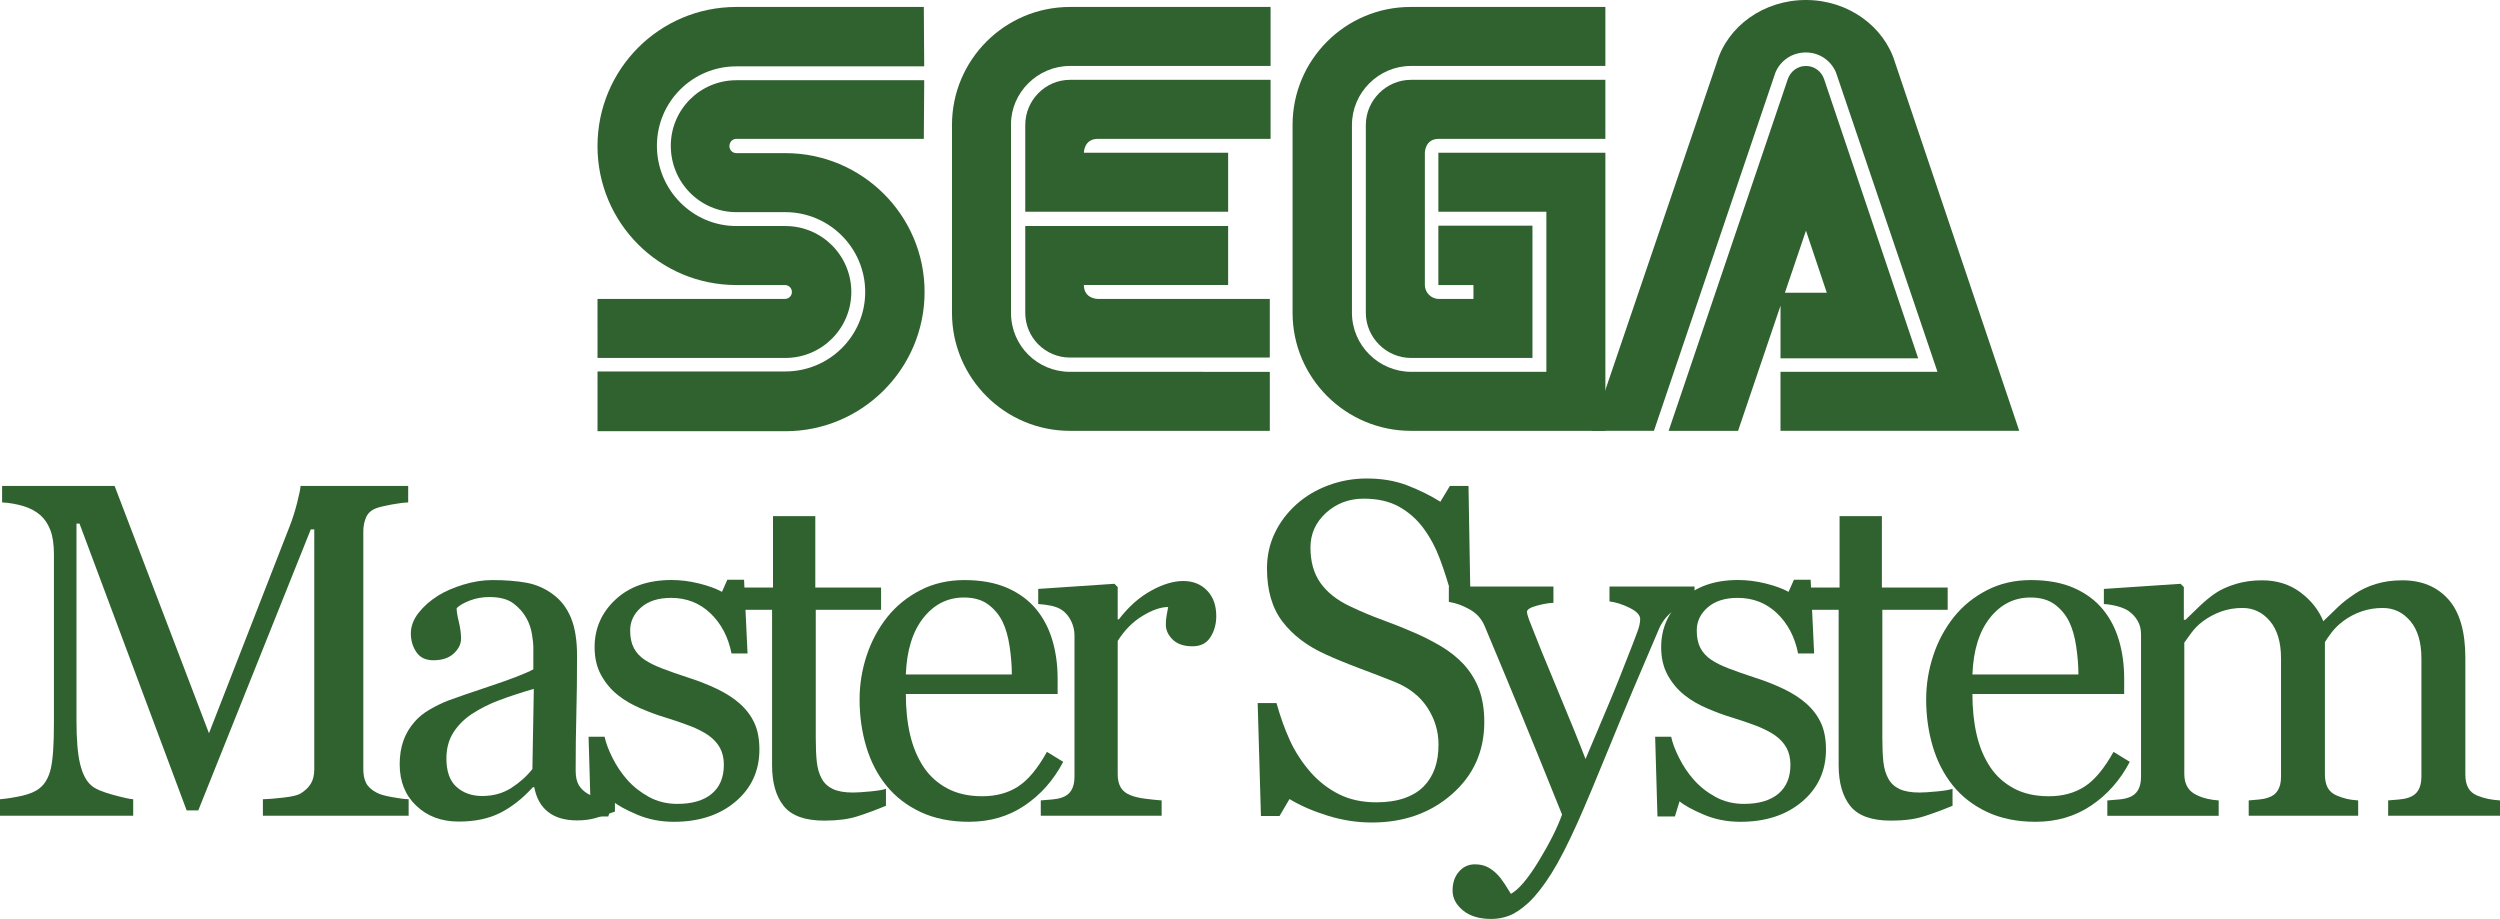 <?xml version="1.0" encoding="utf-8"?>
<svg viewBox="0 0 264 97" xmlns="http://www.w3.org/2000/svg">
  <path d="M 63.098 45.537 L 82.932 45.537 C 91.04 45.537 97.636 38.939 97.636 30.833 C 97.636 22.729 91.04 16.17 82.932 16.17 L 77.761 16.17 C 77.354 16.17 77.026 15.845 77.026 15.437 C 77.026 14.989 77.352 14.664 77.761 14.664 L 97.556 14.664 L 97.597 8.472 L 77.761 8.472 C 73.931 8.472 70.836 11.568 70.836 15.397 C 70.836 19.267 73.931 22.403 77.761 22.403 L 82.932 22.403 C 87.576 22.403 91.365 26.192 91.365 30.834 C 91.365 35.478 87.576 39.225 82.932 39.225 L 63.098 39.225 L 63.098 45.537 L 63.098 45.537 Z" id="path5" style="fill-opacity: 1; fill: rgb(48, 98, 48);"/>
  <path d="M 63.098 37.799 L 82.932 37.799 C 86.802 37.799 89.899 34.662 89.899 30.833 C 89.899 27.005 86.803 23.869 82.932 23.869 L 77.761 23.869 C 73.118 23.869 69.37 20.04 69.37 15.396 C 69.37 10.753 73.118 7.007 77.761 7.007 L 97.596 7.007 L 97.555 0.734 L 77.759 0.734 C 69.654 0.734 63.096 7.291 63.096 15.437 C 63.096 23.543 69.654 30.1 77.759 30.1 L 82.891 30.1 C 83.298 30.1 83.625 30.427 83.625 30.833 C 83.625 31.241 83.298 31.566 82.891 31.566 L 63.096 31.566 L 63.098 37.799 L 63.098 37.799 Z" id="path7" style="fill-opacity: 1; fill: rgb(48, 98, 48);"/>
  <path d="M 112.992 39.265 C 109.572 39.265 106.762 36.536 106.762 33.033 L 106.762 13.115 C 106.762 9.776 109.572 6.965 112.992 6.965 L 134.173 6.965 L 134.173 0.734 L 112.992 0.734 C 106.11 0.734 100.529 6.314 100.529 13.197 L 100.529 33.033 C 100.529 39.917 106.109 45.497 112.992 45.497 L 134.092 45.497 L 134.092 39.266 L 112.992 39.265 L 112.992 39.265 Z" id="path9" style="fill-opacity: 1; fill: rgb(48, 98, 48);"/>
  <path d="M 108.267 13.196 C 108.267 10.59 110.385 8.43 112.992 8.43 L 134.173 8.43 L 134.173 14.663 L 115.926 14.663 C 114.458 14.663 114.458 16.129 114.458 16.129 L 129.692 16.129 L 129.692 22.361 L 108.267 22.361 L 108.267 13.196 L 108.267 13.196 Z" id="path11" style="fill-opacity: 1; fill: rgb(48, 98, 48);"/>
  <path d="M 112.992 37.759 C 110.385 37.759 108.267 35.64 108.267 33.033 L 108.267 23.867 L 129.691 23.867 L 129.691 30.099 L 114.458 30.099 C 114.458 31.566 115.924 31.566 115.924 31.566 L 134.09 31.566 L 134.09 37.757 L 112.992 37.759 L 112.992 37.759 Z" id="path13" style="fill-opacity: 1; fill: rgb(48, 98, 48);"/>
  <path d="M 149.039 39.265 C 145.578 39.265 142.766 36.453 142.766 33.033 L 142.766 13.197 C 142.766 9.776 145.578 6.965 148.999 6.965 L 169.528 6.965 L 169.528 0.734 L 148.958 0.734 C 142.074 0.734 136.495 6.314 136.495 13.197 L 136.495 33.033 C 136.495 39.917 142.114 45.497 148.999 45.497 L 169.528 45.497 L 169.528 16.13 L 151.891 16.13 L 151.891 22.362 L 163.296 22.362 L 163.296 39.265 L 149.039 39.265 L 149.039 39.265 Z" id="path15" style="fill-opacity: 1; fill: rgb(48, 98, 48);"/>
  <path d="M 144.231 33.033 C 144.231 35.639 146.392 37.799 148.998 37.799 L 161.828 37.799 L 161.828 23.828 L 151.89 23.828 L 151.89 30.1 L 155.597 30.1 L 155.597 31.566 L 151.932 31.566 C 151.116 31.566 150.465 30.876 150.465 30.1 L 150.465 16.13 C 150.465 16.13 150.465 14.663 151.932 14.663 L 169.527 14.663 L 169.527 8.43 L 148.998 8.43 C 146.392 8.43 144.232 10.589 144.232 13.196 L 144.231 33.033 L 144.231 33.033 Z" id="path17" style="fill-opacity: 1; fill: rgb(48, 98, 48);"/>
  <path d="M 188.793 8.351 C 189.077 7.536 189.811 6.966 190.707 6.966 C 191.603 6.966 192.338 7.537 192.623 8.351 L 202.561 37.84 L 188.022 37.84 L 188.022 30.915 L 192.91 30.915 L 190.71 24.357 L 183.54 45.497 L 176.209 45.497 L 188.793 8.351 L 188.793 8.351 Z" id="path19" style="fill-opacity: 1; fill: rgb(48, 98, 48);"/>
  <path d="M 204.597 39.265 L 188.019 39.265 L 188.019 45.496 L 213.232 45.496 L 200.116 6.598 C 198.975 2.811 195.187 0 190.706 0 C 186.227 0 182.439 2.77 181.298 6.598 L 168.058 45.496 L 174.657 45.496 L 187.486 7.658 C 188.016 6.395 189.237 5.54 190.703 5.54 C 192.13 5.54 193.353 6.395 193.882 7.658 L 204.597 39.265 L 204.597 39.265 Z" id="path21" style="fill-opacity: 1; fill: rgb(48, 98, 48);"/>
  <path id="path6717" d="M 43.152 86.145 L 27.761 86.145 L 27.761 84.402 C 28.318 84.388 29.034 84.329 29.909 84.229 C 30.786 84.132 31.386 83.993 31.714 83.811 C 32.222 83.502 32.594 83.147 32.831 82.744 C 33.069 82.342 33.187 81.84 33.187 81.234 L 33.187 55.904 L 32.819 55.904 L 20.938 85.58 L 19.712 85.58 L 8.395 55.29 L 8.077 55.29 L 8.077 76.08 C 8.077 78.092 8.203 79.623 8.457 80.67 C 8.711 81.718 9.099 82.47 9.624 82.927 C 9.984 83.269 10.727 83.6 11.856 83.912 C 12.985 84.222 13.722 84.387 14.066 84.4 L 14.066 86.143 L 0 86.143 L 0 84.4 C 0.737 84.336 1.509 84.213 2.32 84.034 C 3.129 83.854 3.755 83.585 4.198 83.224 C 4.77 82.768 5.163 82.063 5.376 81.113 C 5.59 80.166 5.694 78.577 5.694 76.351 L 5.694 58.53 C 5.694 57.499 5.572 56.657 5.327 56.003 C 5.082 55.349 4.73 54.817 4.272 54.408 C 3.765 53.965 3.142 53.639 2.406 53.425 C 1.669 53.214 0.942 53.091 0.222 53.057 L 0.222 51.315 L 12.103 51.315 L 22.067 77.431 L 30.585 55.585 C 30.896 54.786 31.163 53.947 31.383 53.069 C 31.604 52.194 31.724 51.608 31.74 51.315 L 43.104 51.315 L 43.104 53.057 C 42.646 53.074 42.06 53.148 41.349 53.278 C 40.638 53.411 40.117 53.533 39.79 53.646 C 39.235 53.841 38.857 54.171 38.66 54.629 C 38.464 55.086 38.366 55.585 38.366 56.125 L 38.366 81.235 C 38.366 81.808 38.464 82.29 38.66 82.683 C 38.857 83.075 39.233 83.42 39.79 83.712 C 40.086 83.878 40.609 84.029 41.362 84.168 C 42.114 84.305 42.712 84.386 43.153 84.399 L 43.153 86.144 L 43.152 86.144 L 43.152 86.145 Z" style="fill-opacity: 1; fill: rgb(48, 98, 48);"/>
  <path id="path6719" d="M 64.936 85.702 C 64.168 85.983 63.493 86.206 62.911 86.378 C 62.33 86.55 61.672 86.635 60.936 86.635 C 59.658 86.635 58.641 86.339 57.879 85.74 C 57.118 85.144 56.632 84.273 56.419 83.127 L 56.271 83.127 C 55.208 84.303 54.066 85.206 52.847 85.826 C 51.627 86.449 50.158 86.758 48.44 86.758 C 46.624 86.758 45.131 86.206 43.961 85.089 C 42.791 83.978 42.207 82.521 42.207 80.72 C 42.207 79.787 42.338 78.951 42.6 78.216 C 42.861 77.479 43.255 76.817 43.777 76.228 C 44.187 75.74 44.727 75.302 45.397 74.915 C 46.069 74.532 46.698 74.226 47.287 73.995 C 48.025 73.718 49.518 73.201 51.767 72.448 C 54.017 71.698 55.534 71.108 56.32 70.682 L 56.32 68.252 C 56.32 68.039 56.276 67.63 56.184 67.025 C 56.094 66.42 55.903 65.846 55.608 65.306 C 55.28 64.703 54.819 64.174 54.22 63.723 C 53.624 63.275 52.777 63.048 51.681 63.048 C 50.927 63.048 50.229 63.176 49.582 63.429 C 48.935 63.685 48.481 63.949 48.22 64.227 C 48.22 64.556 48.298 65.036 48.454 65.674 C 48.609 66.312 48.687 66.902 48.687 67.441 C 48.687 68.015 48.428 68.538 47.912 69.011 C 47.398 69.49 46.681 69.723 45.765 69.723 C 44.948 69.723 44.346 69.436 43.96 68.853 C 43.577 68.274 43.385 67.623 43.385 66.901 C 43.385 66.15 43.65 65.429 44.182 64.741 C 44.715 64.054 45.405 63.441 46.257 62.901 C 46.994 62.445 47.886 62.053 48.932 61.735 C 49.98 61.415 51.002 61.256 52.001 61.256 C 53.376 61.256 54.573 61.35 55.597 61.538 C 56.62 61.728 57.548 62.131 58.383 62.753 C 59.217 63.36 59.851 64.182 60.285 65.219 C 60.718 66.26 60.936 67.596 60.936 69.233 C 60.936 71.573 60.91 73.647 60.862 75.454 C 60.812 77.263 60.79 79.24 60.79 81.383 C 60.79 82.021 60.9 82.53 61.12 82.907 C 61.341 83.284 61.681 83.603 62.139 83.862 C 62.385 84.011 62.773 84.092 63.305 84.108 C 63.837 84.124 64.381 84.134 64.937 84.134 L 64.937 85.702 L 64.936 85.702 Z M 56.37 72.742 C 54.979 73.152 53.761 73.55 52.713 73.945 C 51.665 74.337 50.692 74.827 49.793 75.418 C 48.974 75.974 48.328 76.632 47.853 77.392 C 47.379 78.153 47.141 79.06 47.141 80.105 C 47.141 81.464 47.496 82.461 48.209 83.099 C 48.921 83.736 49.824 84.057 50.92 84.057 C 52.083 84.057 53.105 83.774 53.989 83.209 C 54.872 82.644 55.618 81.981 56.222 81.208 L 56.37 72.742 Z" style="fill-opacity: 1; fill: rgb(48, 98, 48);"/>
  <path id="path6721" d="M 78.106 74.289 C 78.777 74.878 79.292 75.558 79.653 76.324 C 80.013 77.096 80.193 78.037 80.193 79.147 C 80.193 81.391 79.353 83.223 77.678 84.646 C 76 86.069 73.827 86.782 71.16 86.782 C 69.752 86.782 68.455 86.527 67.269 86.02 C 66.082 85.513 65.235 85.048 64.728 84.621 L 64.238 86.217 L 62.397 86.217 L 62.152 77.796 L 63.845 77.796 C 63.976 78.434 64.254 79.181 64.679 80.028 C 65.105 80.88 65.621 81.647 66.226 82.335 C 66.864 83.057 67.629 83.662 68.521 84.153 C 69.413 84.642 70.416 84.89 71.528 84.89 C 73.099 84.89 74.311 84.534 75.162 83.821 C 76.012 83.11 76.439 82.091 76.439 80.764 C 76.439 80.076 76.304 79.487 76.034 78.986 C 75.764 78.488 75.366 78.052 74.843 77.672 C 74.303 77.296 73.64 76.958 72.854 76.654 C 72.069 76.352 71.194 76.052 70.228 75.757 C 69.458 75.529 68.604 75.215 67.663 74.812 C 66.722 74.41 65.916 73.939 65.245 73.4 C 64.525 72.829 63.936 72.123 63.477 71.29 C 63.019 70.455 62.79 69.473 62.79 68.344 C 62.79 66.364 63.526 64.688 64.999 63.312 C 66.473 61.937 68.444 61.249 70.915 61.249 C 71.863 61.249 72.833 61.372 73.824 61.616 C 74.813 61.863 75.619 62.156 76.241 62.499 L 76.806 61.223 L 78.573 61.223 L 78.941 69.003 L 77.248 69.003 C 76.905 67.269 76.163 65.858 75.026 64.768 C 73.888 63.681 72.501 63.136 70.865 63.136 C 69.524 63.136 68.467 63.474 67.698 64.144 C 66.928 64.817 66.545 65.627 66.545 66.575 C 66.545 67.311 66.671 67.925 66.925 68.415 C 67.179 68.907 67.558 69.322 68.067 69.668 C 68.556 69.996 69.175 70.303 69.92 70.588 C 70.665 70.874 71.584 71.2 72.682 71.557 C 73.762 71.9 74.781 72.303 75.738 72.76 C 76.695 73.226 77.483 73.734 78.106 74.289 Z" style="fill-opacity: 1; fill: rgb(48, 98, 48);"/>
  <path id="path6723" d="M 93.558 85.088 C 92.494 85.531 91.488 85.904 90.539 86.205 C 89.59 86.509 88.428 86.659 87.053 86.659 C 85.024 86.659 83.596 86.15 82.77 85.126 C 81.943 84.103 81.53 82.658 81.53 80.795 L 81.53 64.398 L 77.16 64.398 L 77.16 62.041 L 81.628 62.041 L 81.628 54.505 L 86.096 54.505 L 86.096 62.041 L 93.042 62.041 L 93.042 64.398 L 86.145 64.398 L 86.145 77.922 C 86.145 78.938 86.181 79.785 86.256 80.465 C 86.329 81.143 86.505 81.74 86.783 82.243 C 87.044 82.718 87.438 83.078 87.961 83.323 C 88.484 83.568 89.188 83.691 90.072 83.691 C 90.48 83.691 91.081 83.654 91.876 83.578 C 92.67 83.505 93.23 83.413 93.558 83.296 L 93.558 85.088 L 93.558 85.088 Z" style="fill-opacity: 1; fill: rgb(48, 98, 48);"/>
  <path id="path6725" d="M 112.275 80.45 C 111.26 82.382 109.902 83.919 108.2 85.064 C 106.498 86.211 104.542 86.781 102.333 86.781 C 100.387 86.781 98.681 86.438 97.214 85.751 C 95.751 85.064 94.545 84.131 93.594 82.953 C 92.646 81.776 91.937 80.402 91.471 78.831 C 91.004 77.259 90.772 75.602 90.772 73.849 C 90.772 72.278 91.021 70.735 91.52 69.221 C 92.02 67.71 92.752 66.346 93.717 65.135 C 94.65 63.975 95.807 63.037 97.191 62.324 C 98.573 61.611 100.125 61.256 101.842 61.256 C 103.609 61.256 105.123 61.537 106.382 62.091 C 107.643 62.648 108.665 63.408 109.451 64.372 C 110.204 65.292 110.764 66.372 111.133 67.614 C 111.5 68.857 111.685 70.208 111.685 71.663 L 111.685 73.283 L 95.657 73.283 C 95.657 74.872 95.808 76.312 96.11 77.605 C 96.414 78.898 96.892 80.034 97.546 81.017 C 98.183 81.967 99.018 82.715 100.05 83.263 C 101.08 83.813 102.308 84.083 103.732 84.083 C 105.188 84.083 106.443 83.744 107.499 83.063 C 108.556 82.388 109.574 81.162 110.555 79.396 L 112.275 80.45 Z M 106.85 71.221 C 106.85 70.305 106.772 69.323 106.617 68.276 C 106.461 67.228 106.212 66.354 105.868 65.649 C 105.493 64.897 104.977 64.286 104.321 63.808 C 103.668 63.335 102.824 63.097 101.794 63.097 C 100.074 63.097 98.647 63.812 97.51 65.246 C 96.373 66.678 95.755 68.669 95.657 71.221 L 106.85 71.221 L 106.85 71.221 Z" style="fill-opacity: 1; fill: rgb(48, 98, 48);"/>
  <path id="path6727" d="M 128.438 65.059 C 128.438 65.893 128.234 66.634 127.825 67.28 C 127.416 67.929 126.787 68.249 125.936 68.249 C 125.018 68.249 124.319 68.012 123.835 67.536 C 123.354 67.064 123.112 66.539 123.112 65.967 C 123.112 65.607 123.14 65.28 123.197 64.985 C 123.255 64.689 123.308 64.394 123.357 64.101 C 122.588 64.101 121.687 64.412 120.657 65.034 C 119.626 65.657 118.751 66.539 118.03 67.684 L 118.03 81.773 C 118.03 82.349 118.142 82.814 118.362 83.174 C 118.582 83.536 118.93 83.805 119.405 83.985 C 119.814 84.148 120.342 84.271 120.988 84.35 C 121.634 84.435 122.194 84.49 122.67 84.523 L 122.67 86.143 L 109.906 86.143 L 109.906 84.523 C 110.282 84.491 110.671 84.46 111.071 84.426 C 111.472 84.395 111.82 84.33 112.115 84.228 C 112.572 84.081 112.913 83.824 113.133 83.457 C 113.354 83.089 113.465 82.609 113.465 82.021 L 113.465 67.073 C 113.465 66.566 113.346 66.065 113.109 65.576 C 112.871 65.084 112.539 64.692 112.114 64.398 C 111.804 64.2 111.437 64.06 111.01 63.968 C 110.584 63.879 110.126 63.818 109.636 63.785 L 109.636 62.189 L 117.686 61.648 L 118.029 61.992 L 118.029 65.404 L 118.151 65.404 C 119.168 64.078 120.297 63.072 121.539 62.385 C 122.784 61.697 123.921 61.354 124.951 61.354 C 125.983 61.354 126.821 61.691 127.468 62.361 C 128.116 63.031 128.438 63.93 128.438 65.059 L 128.438 65.059 Z" style="fill-opacity: 1; fill: rgb(48, 98, 48);"/>
  <path id="path6729" d="M 154.581 70.166 C 155.316 70.986 155.859 71.88 156.211 72.854 C 156.565 73.828 156.741 74.962 156.741 76.253 C 156.741 79.332 155.602 81.869 153.329 83.863 C 151.054 85.862 148.232 86.857 144.86 86.857 C 143.305 86.857 141.752 86.618 140.197 86.134 C 138.643 85.653 137.3 85.066 136.171 84.38 L 135.116 86.172 L 133.154 86.172 L 132.81 74.243 L 134.798 74.243 C 135.208 75.714 135.686 77.046 136.235 78.231 C 136.784 79.42 137.507 80.525 138.407 81.558 C 139.258 82.524 140.252 83.292 141.388 83.865 C 142.526 84.439 143.847 84.724 145.351 84.724 C 146.481 84.724 147.465 84.577 148.31 84.282 C 149.152 83.986 149.837 83.567 150.359 83.029 C 150.882 82.489 151.269 81.856 151.525 81.128 C 151.78 80.401 151.906 79.561 151.906 78.61 C 151.906 77.224 151.515 75.923 150.73 74.72 C 149.945 73.516 148.775 72.605 147.219 71.983 C 146.155 71.557 144.936 71.086 143.561 70.572 C 142.188 70.057 141.001 69.57 140.003 69.11 C 138.039 68.227 136.513 67.069 135.424 65.637 C 134.336 64.206 133.793 62.335 133.793 60.027 C 133.793 58.703 134.063 57.468 134.602 56.321 C 135.142 55.176 135.911 54.152 136.91 53.252 C 137.858 52.403 138.98 51.734 140.272 51.251 C 141.565 50.769 142.916 50.528 144.322 50.528 C 145.926 50.528 147.361 50.772 148.63 51.265 C 149.897 51.755 151.057 52.329 152.103 52.981 L 153.11 51.312 L 155.074 51.312 L 155.271 62.872 L 153.284 62.872 C 152.925 61.547 152.519 60.282 152.068 59.066 C 151.619 57.857 151.035 56.759 150.314 55.778 C 149.611 54.831 148.751 54.071 147.737 53.506 C 146.722 52.943 145.478 52.659 144.007 52.659 C 142.454 52.659 141.126 53.16 140.03 54.156 C 138.934 55.157 138.385 56.375 138.385 57.813 C 138.385 59.32 138.736 60.567 139.44 61.558 C 140.144 62.548 141.168 63.361 142.509 63.999 C 143.703 64.572 144.876 65.066 146.029 65.482 C 147.183 65.901 148.3 66.348 149.38 66.821 C 150.363 67.247 151.306 67.73 152.214 68.27 C 153.119 68.816 153.908 69.445 154.581 70.166 L 154.581 70.166 Z" style="fill-opacity: 1; fill: rgb(48, 98, 48);"/>
  <path id="path6731" d="M 153.391 94.049 C 153.391 93.231 153.614 92.564 154.066 92.047 C 154.515 91.531 155.074 91.274 155.747 91.274 C 156.27 91.274 156.719 91.37 157.098 91.569 C 157.473 91.766 157.809 92.021 158.104 92.329 C 158.349 92.573 158.613 92.91 158.889 93.335 C 159.168 93.762 159.389 94.114 159.551 94.391 C 160.371 93.949 161.348 92.795 162.487 90.931 C 163.622 89.065 164.448 87.432 164.952 86.02 C 163.396 82.144 161.991 78.675 160.73 75.613 C 159.47 72.553 158.153 69.387 156.779 66.113 C 156.468 65.362 155.943 64.774 155.207 64.357 C 154.472 63.939 153.735 63.675 152.998 63.559 L 152.998 61.939 L 164.044 61.939 L 164.044 63.657 C 163.552 63.673 162.965 63.777 162.276 63.963 C 161.589 64.153 161.246 64.368 161.246 64.614 C 161.246 64.712 161.283 64.876 161.357 65.104 C 161.431 65.335 161.515 65.572 161.616 65.816 C 162.238 67.436 163.185 69.773 164.463 72.824 C 165.741 75.879 166.73 78.318 167.432 80.152 C 168.17 78.4 168.935 76.59 169.727 74.716 C 170.522 72.842 171.412 70.63 172.392 68.076 C 172.506 67.767 172.673 67.338 172.881 66.788 C 173.093 66.24 173.202 65.769 173.202 65.377 C 173.202 64.953 172.831 64.555 172.085 64.186 C 171.34 63.819 170.633 63.593 169.961 63.51 L 169.961 61.94 L 178.945 61.94 L 178.945 63.463 C 178.453 63.547 177.805 63.827 177.005 64.31 C 176.202 64.794 175.605 65.476 175.212 66.358 C 173.264 70.876 171.531 74.991 170.02 78.705 C 168.506 82.421 167.358 85.153 166.573 86.903 C 165.541 89.197 164.621 90.982 163.811 92.267 C 163.001 93.553 162.21 94.561 161.441 95.297 C 160.688 95.986 160.005 96.449 159.394 96.686 C 158.781 96.921 158.143 97.041 157.493 97.041 C 156.216 97.041 155.214 96.739 154.485 96.135 C 153.754 95.532 153.391 94.834 153.391 94.049 L 153.391 94.049 Z" style="fill-opacity: 1; fill: rgb(48, 98, 48);"/>
  <path id="path6733" d="M 190.738 74.289 C 191.407 74.878 191.924 75.558 192.284 76.324 C 192.645 77.096 192.824 78.037 192.824 79.147 C 192.824 81.391 191.984 83.223 190.31 84.646 C 188.63 86.069 186.459 86.782 183.791 86.782 C 182.385 86.782 181.086 86.527 179.902 86.02 C 178.714 85.513 177.867 85.048 177.36 84.621 L 176.869 86.217 L 175.028 86.217 L 174.783 77.796 L 176.476 77.796 C 176.605 78.434 176.884 79.181 177.311 80.028 C 177.737 80.88 178.252 81.647 178.859 82.335 C 179.495 83.057 180.26 83.662 181.153 84.153 C 182.044 84.642 183.046 84.89 184.159 84.89 C 185.729 84.89 186.942 84.534 187.792 83.821 C 188.641 83.11 189.069 82.091 189.069 80.764 C 189.069 80.076 188.933 79.487 188.663 78.986 C 188.393 78.488 187.995 78.052 187.472 77.672 C 186.933 77.296 186.27 76.958 185.486 76.654 C 184.7 76.352 183.823 76.052 182.858 75.757 C 182.087 75.529 181.232 75.215 180.293 74.812 C 179.349 74.41 178.546 73.939 177.874 73.4 C 177.156 72.829 176.564 72.123 176.106 71.29 C 175.647 70.455 175.419 69.473 175.419 68.344 C 175.419 66.364 176.157 64.688 177.63 63.312 C 179.104 61.937 181.072 61.249 183.545 61.249 C 184.493 61.249 185.464 61.372 186.453 61.616 C 187.442 61.863 188.25 62.156 188.872 62.499 L 189.438 61.223 L 191.204 61.223 L 191.572 69.003 L 189.878 69.003 C 189.535 67.269 188.793 65.858 187.659 64.768 C 186.52 63.681 185.135 63.136 183.497 63.136 C 182.155 63.136 181.098 63.474 180.33 64.144 C 179.56 64.817 179.177 65.627 179.177 66.575 C 179.177 67.311 179.303 67.925 179.557 68.415 C 179.811 68.907 180.191 69.322 180.698 69.668 C 181.19 69.996 181.81 70.303 182.553 70.588 C 183.295 70.874 184.217 71.2 185.314 71.557 C 186.396 71.9 187.414 72.303 188.372 72.76 C 189.326 73.226 190.115 73.734 190.738 74.289 L 190.738 74.289 Z" style="fill-opacity: 1; fill: rgb(48, 98, 48);"/>
  <path id="path6735" d="M 206.189 85.088 C 205.126 85.531 204.12 85.904 203.168 86.205 C 202.221 86.509 201.061 86.659 199.685 86.659 C 197.656 86.659 196.228 86.15 195.401 85.126 C 194.575 84.103 194.161 82.658 194.161 80.795 L 194.161 64.398 L 189.793 64.398 L 189.793 62.041 L 194.258 62.041 L 194.258 54.505 L 198.727 54.505 L 198.727 62.041 L 205.674 62.041 L 205.674 64.398 L 198.775 64.398 L 198.775 77.922 C 198.775 78.938 198.813 79.785 198.887 80.465 C 198.96 81.144 199.137 81.74 199.417 82.243 C 199.676 82.718 200.072 83.078 200.592 83.323 C 201.115 83.568 201.819 83.691 202.702 83.691 C 203.111 83.691 203.712 83.654 204.507 83.578 C 205.3 83.505 205.861 83.413 206.188 83.296 L 206.189 85.088 L 206.189 85.088 Z" style="fill-opacity: 1; fill: rgb(48, 98, 48);"/>
  <path id="path6737" d="M 224.906 80.45 C 223.892 82.382 222.534 83.919 220.831 85.064 C 219.129 86.211 217.173 86.781 214.964 86.781 C 213.021 86.781 211.313 86.438 209.847 85.751 C 208.382 85.064 207.177 84.131 206.224 82.953 C 205.278 81.776 204.567 80.402 204.101 78.831 C 203.634 77.259 203.403 75.602 203.403 73.849 C 203.403 72.278 203.654 70.735 204.151 69.221 C 204.65 67.71 205.383 66.346 206.348 65.135 C 207.28 63.975 208.438 63.037 209.821 62.324 C 211.203 61.611 212.755 61.256 214.471 61.256 C 216.24 61.256 217.752 61.537 219.012 62.091 C 220.272 62.648 221.294 63.408 222.08 64.372 C 222.834 65.292 223.393 66.372 223.762 67.614 C 224.128 68.857 224.313 70.208 224.313 71.663 L 224.313 73.283 L 208.286 73.283 C 208.286 74.872 208.439 76.312 208.74 77.605 C 209.041 78.898 209.519 80.034 210.177 81.017 C 210.812 81.967 211.651 82.715 212.679 83.263 C 213.709 83.813 214.936 84.083 216.362 84.083 C 217.819 84.083 219.072 83.744 220.13 83.063 C 221.185 82.388 222.204 81.162 223.188 79.396 L 224.906 80.45 Z M 219.48 71.221 C 219.48 70.305 219.403 69.323 219.248 68.276 C 219.094 67.228 218.842 66.354 218.499 65.649 C 218.124 64.897 217.609 64.286 216.953 63.808 C 216.297 63.335 215.455 63.097 214.423 63.097 C 212.707 63.097 211.277 63.812 210.14 65.246 C 209.004 66.678 208.386 68.669 208.287 71.221 L 219.48 71.221 L 219.48 71.221 Z" style="fill-opacity: 1; fill: rgb(48, 98, 48);"/>
  <path id="path6739" d="M 263.996 86.145 L 252.189 86.145 L 252.189 84.523 C 252.566 84.492 252.946 84.46 253.331 84.427 C 253.715 84.396 254.053 84.33 254.348 84.23 C 254.806 84.082 255.146 83.824 255.367 83.457 C 255.589 83.09 255.7 82.609 255.7 82.022 L 255.7 69.528 C 255.7 67.827 255.31 66.513 254.532 65.588 C 253.754 64.664 252.787 64.202 251.625 64.202 C 250.824 64.202 250.07 64.323 249.367 64.569 C 248.663 64.814 248.017 65.157 247.429 65.6 C 246.952 65.961 246.556 66.348 246.235 66.766 C 245.917 67.183 245.675 67.532 245.51 67.808 L 245.51 81.774 C 245.51 82.35 245.61 82.819 245.807 83.186 C 246.004 83.553 246.338 83.838 246.814 84.034 C 247.19 84.181 247.53 84.292 247.833 84.365 C 248.134 84.438 248.531 84.492 249.022 84.524 L 249.022 86.144 L 237.464 86.144 L 237.464 84.524 C 237.842 84.492 238.202 84.46 238.556 84.427 C 238.906 84.396 239.231 84.33 239.523 84.228 C 239.982 84.081 240.321 83.824 240.542 83.456 C 240.764 83.089 240.876 82.609 240.876 82.02 L 240.876 69.526 C 240.876 67.825 240.486 66.512 239.707 65.587 C 238.931 64.663 237.96 64.2 236.801 64.2 C 235.999 64.2 235.244 64.327 234.541 64.581 C 233.838 64.838 233.191 65.184 232.602 65.625 C 232.128 65.986 231.727 66.391 231.4 66.84 C 231.073 67.293 230.828 67.631 230.662 67.859 L 230.662 81.727 C 230.662 82.284 230.778 82.752 231.007 83.127 C 231.236 83.505 231.578 83.79 232.035 83.987 C 232.378 84.152 232.732 84.272 233.09 84.353 C 233.453 84.437 233.851 84.493 234.293 84.527 L 234.293 86.148 L 222.534 86.148 L 222.534 84.527 C 222.911 84.495 223.299 84.463 223.702 84.429 C 224.102 84.399 224.448 84.332 224.745 84.232 C 225.203 84.085 225.544 83.827 225.762 83.458 C 225.983 83.092 226.093 82.613 226.093 82.023 L 226.093 66.977 C 226.093 66.454 225.978 65.982 225.738 65.566 C 225.5 65.147 225.169 64.791 224.745 64.496 C 224.433 64.299 224.05 64.141 223.592 64.018 C 223.134 63.895 222.659 63.819 222.168 63.784 L 222.168 62.19 L 230.27 61.649 L 230.613 61.992 L 230.613 65.453 L 230.785 65.453 C 231.194 65.046 231.693 64.561 232.282 64.004 C 232.874 63.451 233.42 62.997 233.928 62.655 C 234.5 62.264 235.217 61.937 236.078 61.673 C 236.936 61.413 237.865 61.281 238.863 61.281 C 240.433 61.281 241.782 61.702 242.913 62.543 C 244.044 63.387 244.854 64.406 245.342 65.6 C 245.933 65.029 246.452 64.526 246.902 64.091 C 247.351 63.658 247.945 63.196 248.681 62.704 C 249.304 62.279 250.034 61.935 250.878 61.673 C 251.72 61.413 252.656 61.281 253.689 61.281 C 255.734 61.281 257.354 61.955 258.55 63.293 C 259.743 64.636 260.341 66.699 260.341 69.48 L 260.341 81.778 C 260.341 82.351 260.438 82.819 260.638 83.189 C 260.835 83.555 261.168 83.842 261.644 84.035 C 262.022 84.183 262.392 84.293 262.76 84.367 C 263.129 84.44 263.541 84.494 264 84.526 L 264 86.147 L 263.997 86.147 L 263.997 86.145 Z" style="fill-opacity: 1; fill: rgb(48, 98, 48);"/>
</svg>